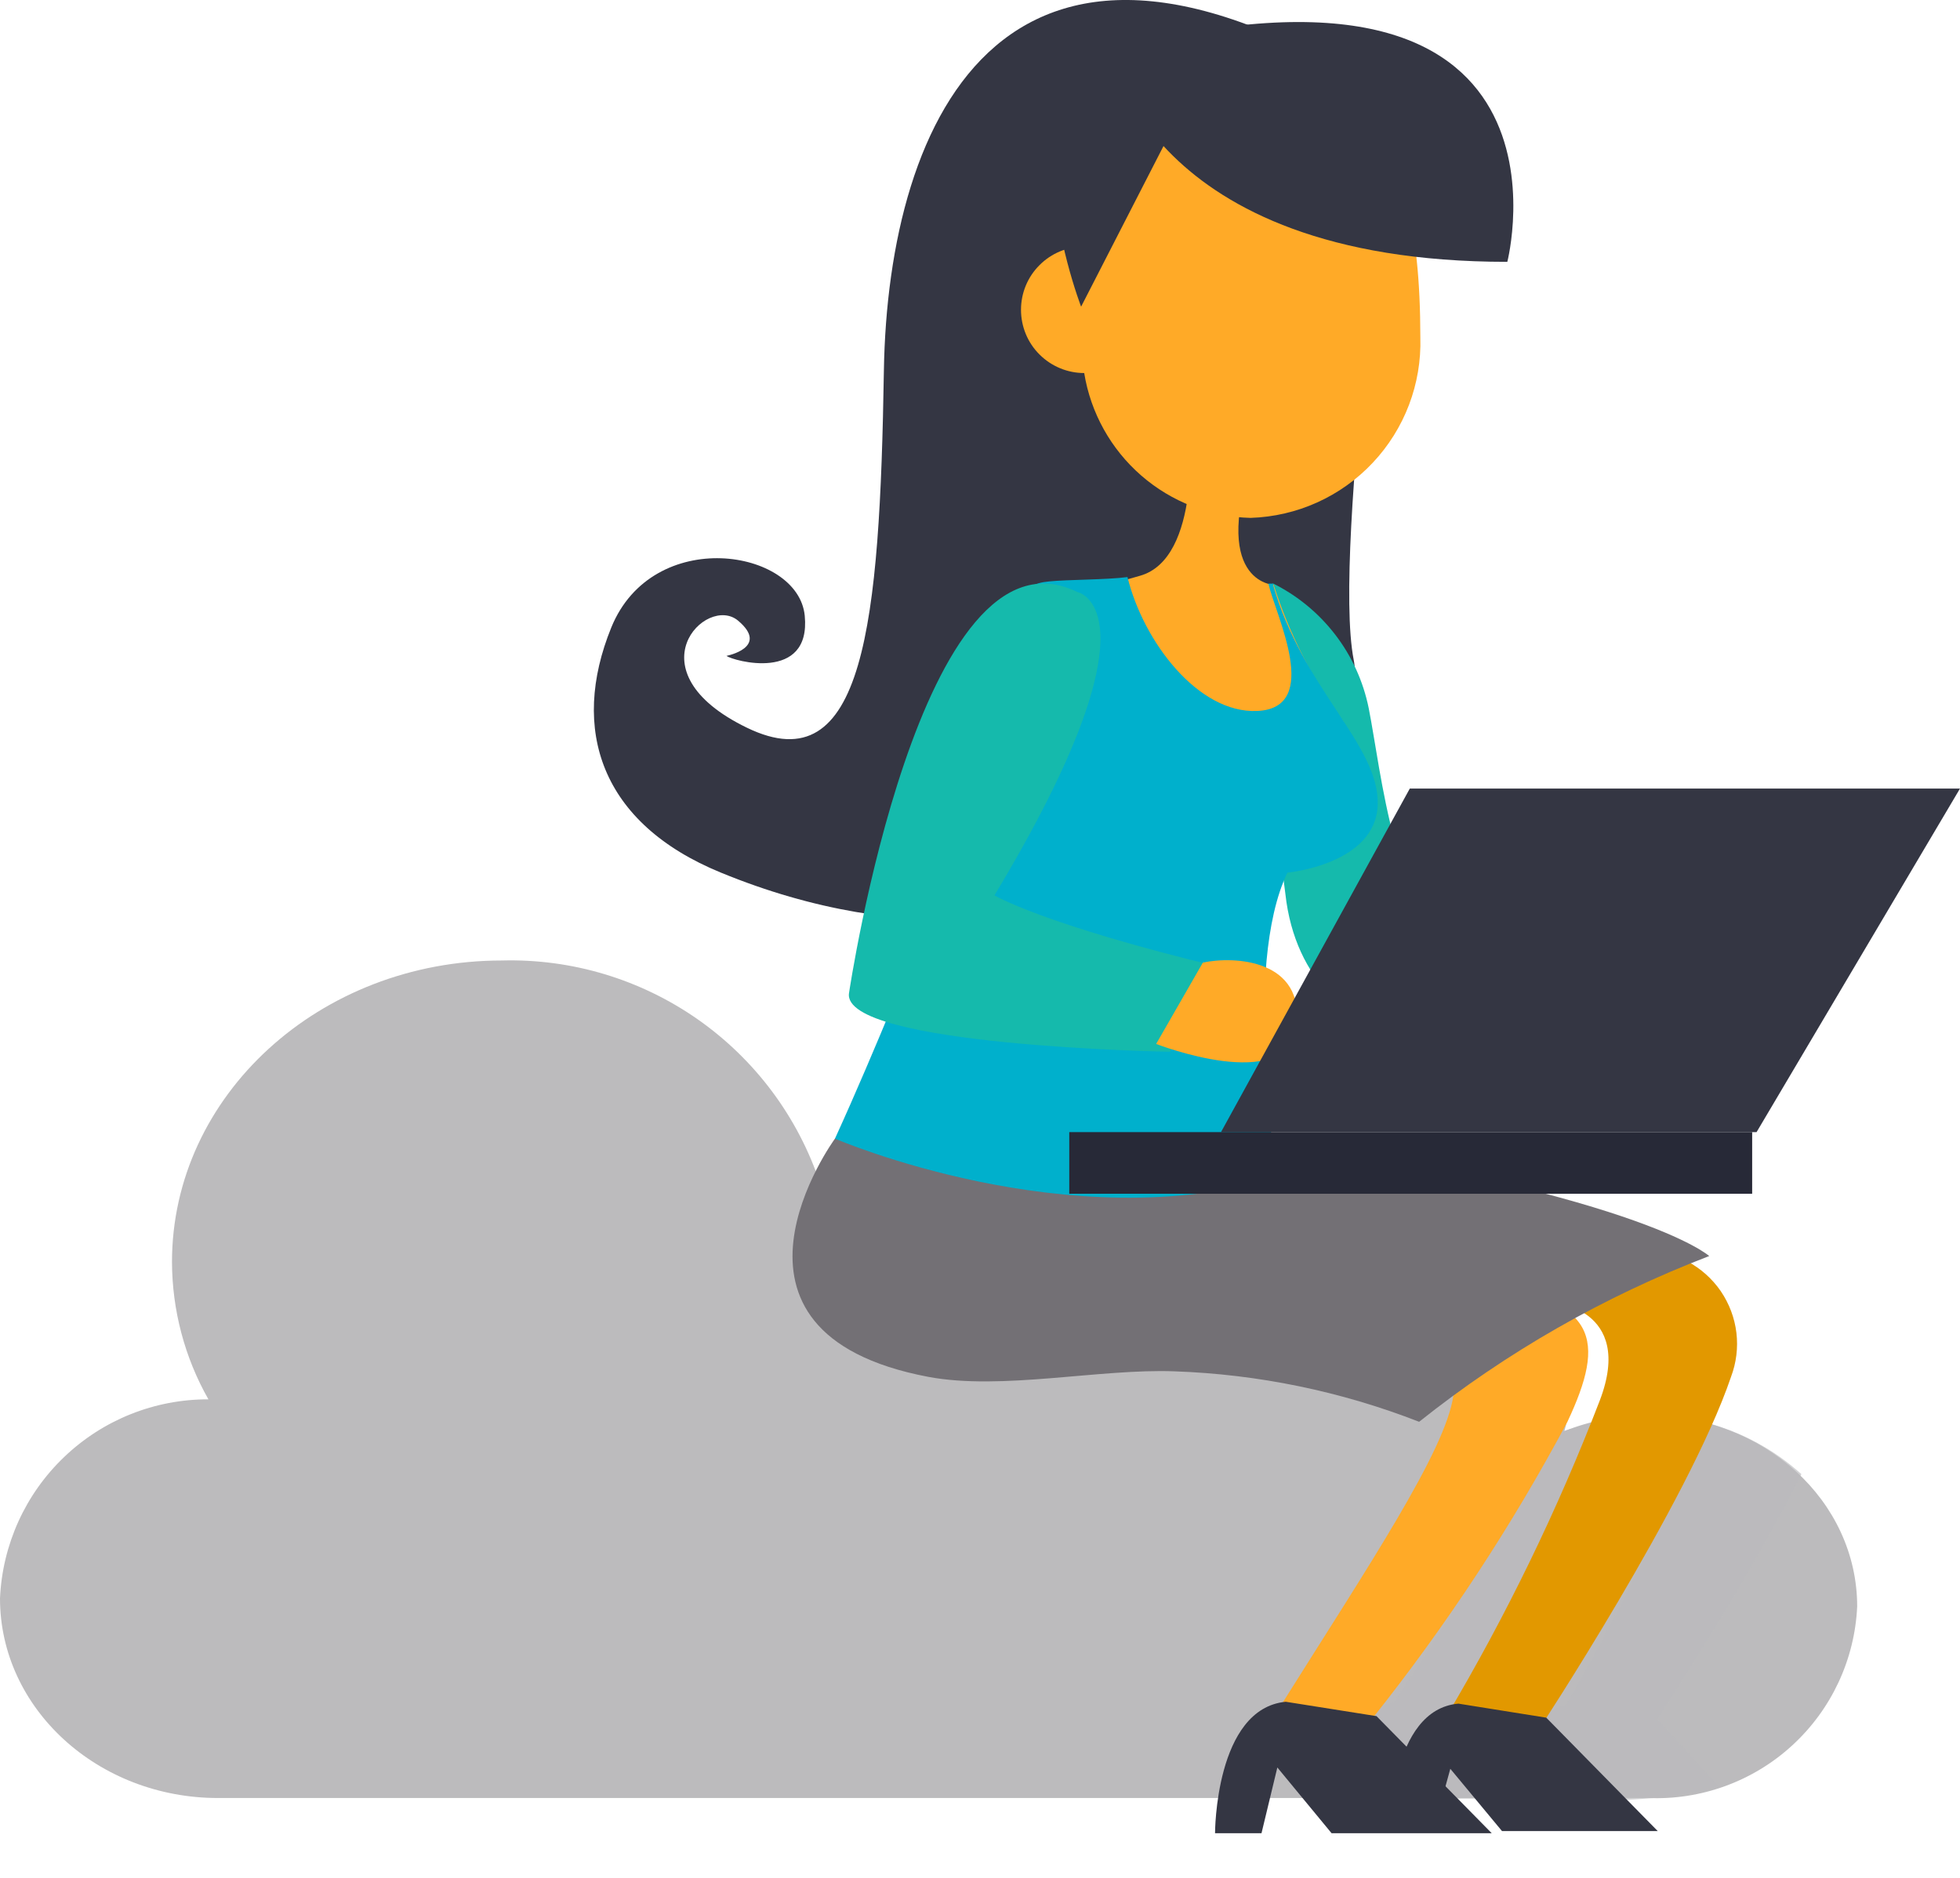 <svg width="24" height="23" viewBox="0 0 24 23" fill="none" xmlns="http://www.w3.org/2000/svg">
<path d="M20.177 17.334C19.827 17.333 19.48 17.399 19.155 17.528C19.206 17.355 19.231 17.175 19.231 16.994C19.202 16.374 18.928 15.79 18.47 15.371C18.012 14.951 17.407 14.73 16.786 14.755C16.527 14.755 16.27 14.795 16.023 14.873C15.85 14.201 15.453 13.609 14.899 13.193C14.344 12.777 13.664 12.562 12.971 12.584C12.347 12.568 11.733 12.742 11.21 13.083C10.687 13.424 10.279 13.915 10.041 14.492C9.77 13.679 9.245 12.976 8.544 12.485C7.842 11.994 7.002 11.741 6.146 11.764C3.914 11.764 2.106 13.419 2.106 15.457C2.108 16.047 2.261 16.626 2.552 17.139C1.894 17.137 1.261 17.39 0.786 17.845C0.31 18.299 0.029 18.92 0 19.577C0 20.927 1.198 22.022 2.67 22.022H20.177C20.828 22.05 21.464 21.819 21.944 21.379C22.425 20.939 22.711 20.327 22.741 19.676C22.741 18.383 21.593 17.334 20.177 17.334Z" fill="#BCBBBD"/>
<g style="mix-blend-mode:multiply" opacity="0.65">
<path d="M22.058 18.055C21.715 17.746 21.301 17.526 20.853 17.414C20.826 17.414 20.853 17.555 20.815 17.551C20.345 18.698 19.797 19.811 19.174 20.882C19.044 20.914 18.924 20.979 18.826 21.069C18.727 21.16 18.653 21.274 18.61 21.4L18.228 21.019H18.205C19.074 19.882 19.851 18.678 20.529 17.418C20.015 17.338 19.489 17.394 19.003 17.578C18.424 18.709 17.777 19.803 17.064 20.855C16.546 20.927 16.302 21.584 16.248 22.03C16.462 22.007 16.729 22.03 16.946 22.03L17.003 21.648L17.248 22.03C17.66 22.03 18.083 22.03 18.457 22.03H19.155L19.06 21.885L19.117 21.656L19.365 22.038C19.933 22.07 20.502 22.02 21.055 21.889L20.292 21.057C20.601 20.58 21.456 19.249 22.058 18.055Z" fill="#BABABD"/>
</g>
<path d="M17.102 1.261C17.102 1.261 16.309 6.72 16.576 8.082C16.843 9.444 13.383 12.561 8.828 10.688C7.355 10.085 6.978 8.933 7.485 7.686C7.992 6.438 9.774 6.72 9.854 7.541C9.934 8.361 8.973 8.094 8.896 8.033C8.896 8.033 9.427 7.93 9.038 7.602C8.649 7.274 7.714 8.22 9.148 8.914C10.583 9.608 10.773 7.64 10.823 4.542C10.873 1.444 12.322 -1.871 17.102 1.261Z" fill="#343643"/>
<path d="M18.659 13.008C18.659 13.008 16.065 13.156 15.752 11.047C15.579 9.753 15.522 8.447 15.584 7.144C15.883 7.292 16.145 7.507 16.348 7.771C16.552 8.035 16.692 8.343 16.759 8.67C16.919 9.475 17.064 11.169 17.904 11.748C17.968 11.794 18.938 11.962 18.938 11.962L18.659 13.008Z" fill="#15BAAC"/>
<path d="M15.309 1.433C14.314 1.433 13.482 0.979 13.276 3.02C13.071 3.02 12.874 3.101 12.729 3.247C12.583 3.392 12.502 3.589 12.502 3.794C12.502 4 12.583 4.197 12.729 4.342C12.874 4.487 13.071 4.569 13.276 4.569C13.355 5.056 13.602 5.5 13.974 5.824C14.346 6.148 14.82 6.331 15.313 6.343C15.882 6.325 16.42 6.082 16.809 5.668C17.199 5.254 17.409 4.702 17.392 4.134C17.389 1.28 16.458 1.433 15.309 1.433Z" fill="#FFAA27"/>
<path d="M18.995 15.945C18.995 15.945 20.021 16.017 19.59 17.151C19.074 18.49 18.446 19.784 17.713 21.019L18.823 21.213C18.823 21.213 20.677 18.394 21.196 16.864C21.261 16.692 21.284 16.506 21.262 16.323C21.24 16.14 21.174 15.966 21.07 15.813C20.965 15.661 20.826 15.537 20.663 15.45C20.501 15.363 20.32 15.317 20.135 15.316L18.995 15.945Z" fill="#E29800"/>
<path d="M17.102 16.407C17.102 16.407 17.865 16.719 17.797 17.09C17.701 17.772 16.748 19.192 15.698 20.866L16.809 21.042C17.712 19.907 18.51 18.693 19.193 17.414C19.666 16.407 19.575 15.915 18.094 15.724L17.102 16.407Z" fill="#FFAA27"/>
<path d="M13.597 0.613C13.597 0.613 14.024 3.207 18.457 3.207C18.457 3.207 19.517 -0.925 13.597 0.613Z" fill="#343643"/>
<path d="M13.261 9.502C13.395 9.543 14.097 9.696 14.871 9.818C15.002 9.755 15.13 9.683 15.252 9.605C15.634 9.341 16.046 9.067 16.454 8.842C16.078 8.333 15.788 7.766 15.596 7.163C15.596 7.163 14.791 7.136 15.378 5.5C15.125 5.37 14.849 5.289 14.566 5.263C14.566 5.263 14.714 6.839 13.959 7.052C13.204 7.266 12.322 7.476 12.189 8.613C12.153 8.831 12.102 9.046 12.036 9.257C12.451 9.299 12.862 9.381 13.261 9.502Z" fill="#FFAA27"/>
<path d="M10.224 13.946C10.224 13.946 8.485 16.319 11.369 16.864C12.269 17.032 13.467 16.761 14.383 16.796C15.408 16.832 16.421 17.041 17.377 17.414C18.45 16.559 19.648 15.875 20.929 15.384C20.929 15.384 20.071 14.595 14.94 13.858C14.951 13.862 11.735 12.359 10.224 13.946Z" fill="#737075"/>
<path d="M15.584 7.148H15.531C15.618 7.529 16.195 8.674 15.393 8.708C14.672 8.739 14.001 7.861 13.806 7.068C13.539 7.102 13.074 7.098 12.849 7.121C12.467 7.155 12.399 7.354 12.177 8.597C11.796 10.757 11.266 11.482 11.266 11.482C11.266 11.482 10.728 12.843 10.224 13.946C10.224 13.946 13.093 15.186 15.638 14.419C15.638 14.419 15.207 11.848 15.764 10.688C15.764 10.688 16.847 10.589 16.87 9.856C16.893 9.124 15.943 8.43 15.584 7.148Z" fill="#00B0CC"/>
<path d="M18.85 11.958C18.85 11.958 20.074 12.012 19.823 12.786C19.636 13.374 18.804 13.122 18.529 13.011L18.85 11.958Z" fill="#FFAA27"/>
<path d="M15.447 22.453H14.878C14.878 22.453 14.878 20.927 15.744 20.843L16.855 21.019L18.266 22.453H16.305L15.641 21.648L15.447 22.453Z" fill="#343643"/>
<path d="M17.549 22.427H17.019C17.019 22.427 17.019 20.939 17.858 20.866L18.934 21.038L20.299 22.427H18.392L17.759 21.664L17.549 22.427Z" fill="#343643"/>
<path d="M14.672 0.96L13.238 3.756C13.238 3.756 11.876 0.204 14.672 0.96Z" fill="#343643"/>
<path d="M10.396 12.164C10.396 12.164 11.265 6.305 13.192 7.251C13.192 7.251 14.283 7.464 12.177 10.966C12.177 10.966 12.753 11.317 14.951 11.848L14.325 12.882C14.325 12.882 10.3 12.813 10.396 12.164Z" fill="#15BAAC"/>
<path d="M14.157 12.786C14.157 12.786 15.763 13.412 15.874 12.58C15.985 11.749 15.111 11.707 14.729 11.79L14.157 12.786Z" fill="#FFAA27"/>
<path d="M24 9.658L21.509 13.866H14.951L17.263 9.658H24Z" fill="#343643"/>
<path d="M21.455 13.866H13.093V14.621H21.455V13.866Z" fill="#272937"/>
</svg>
